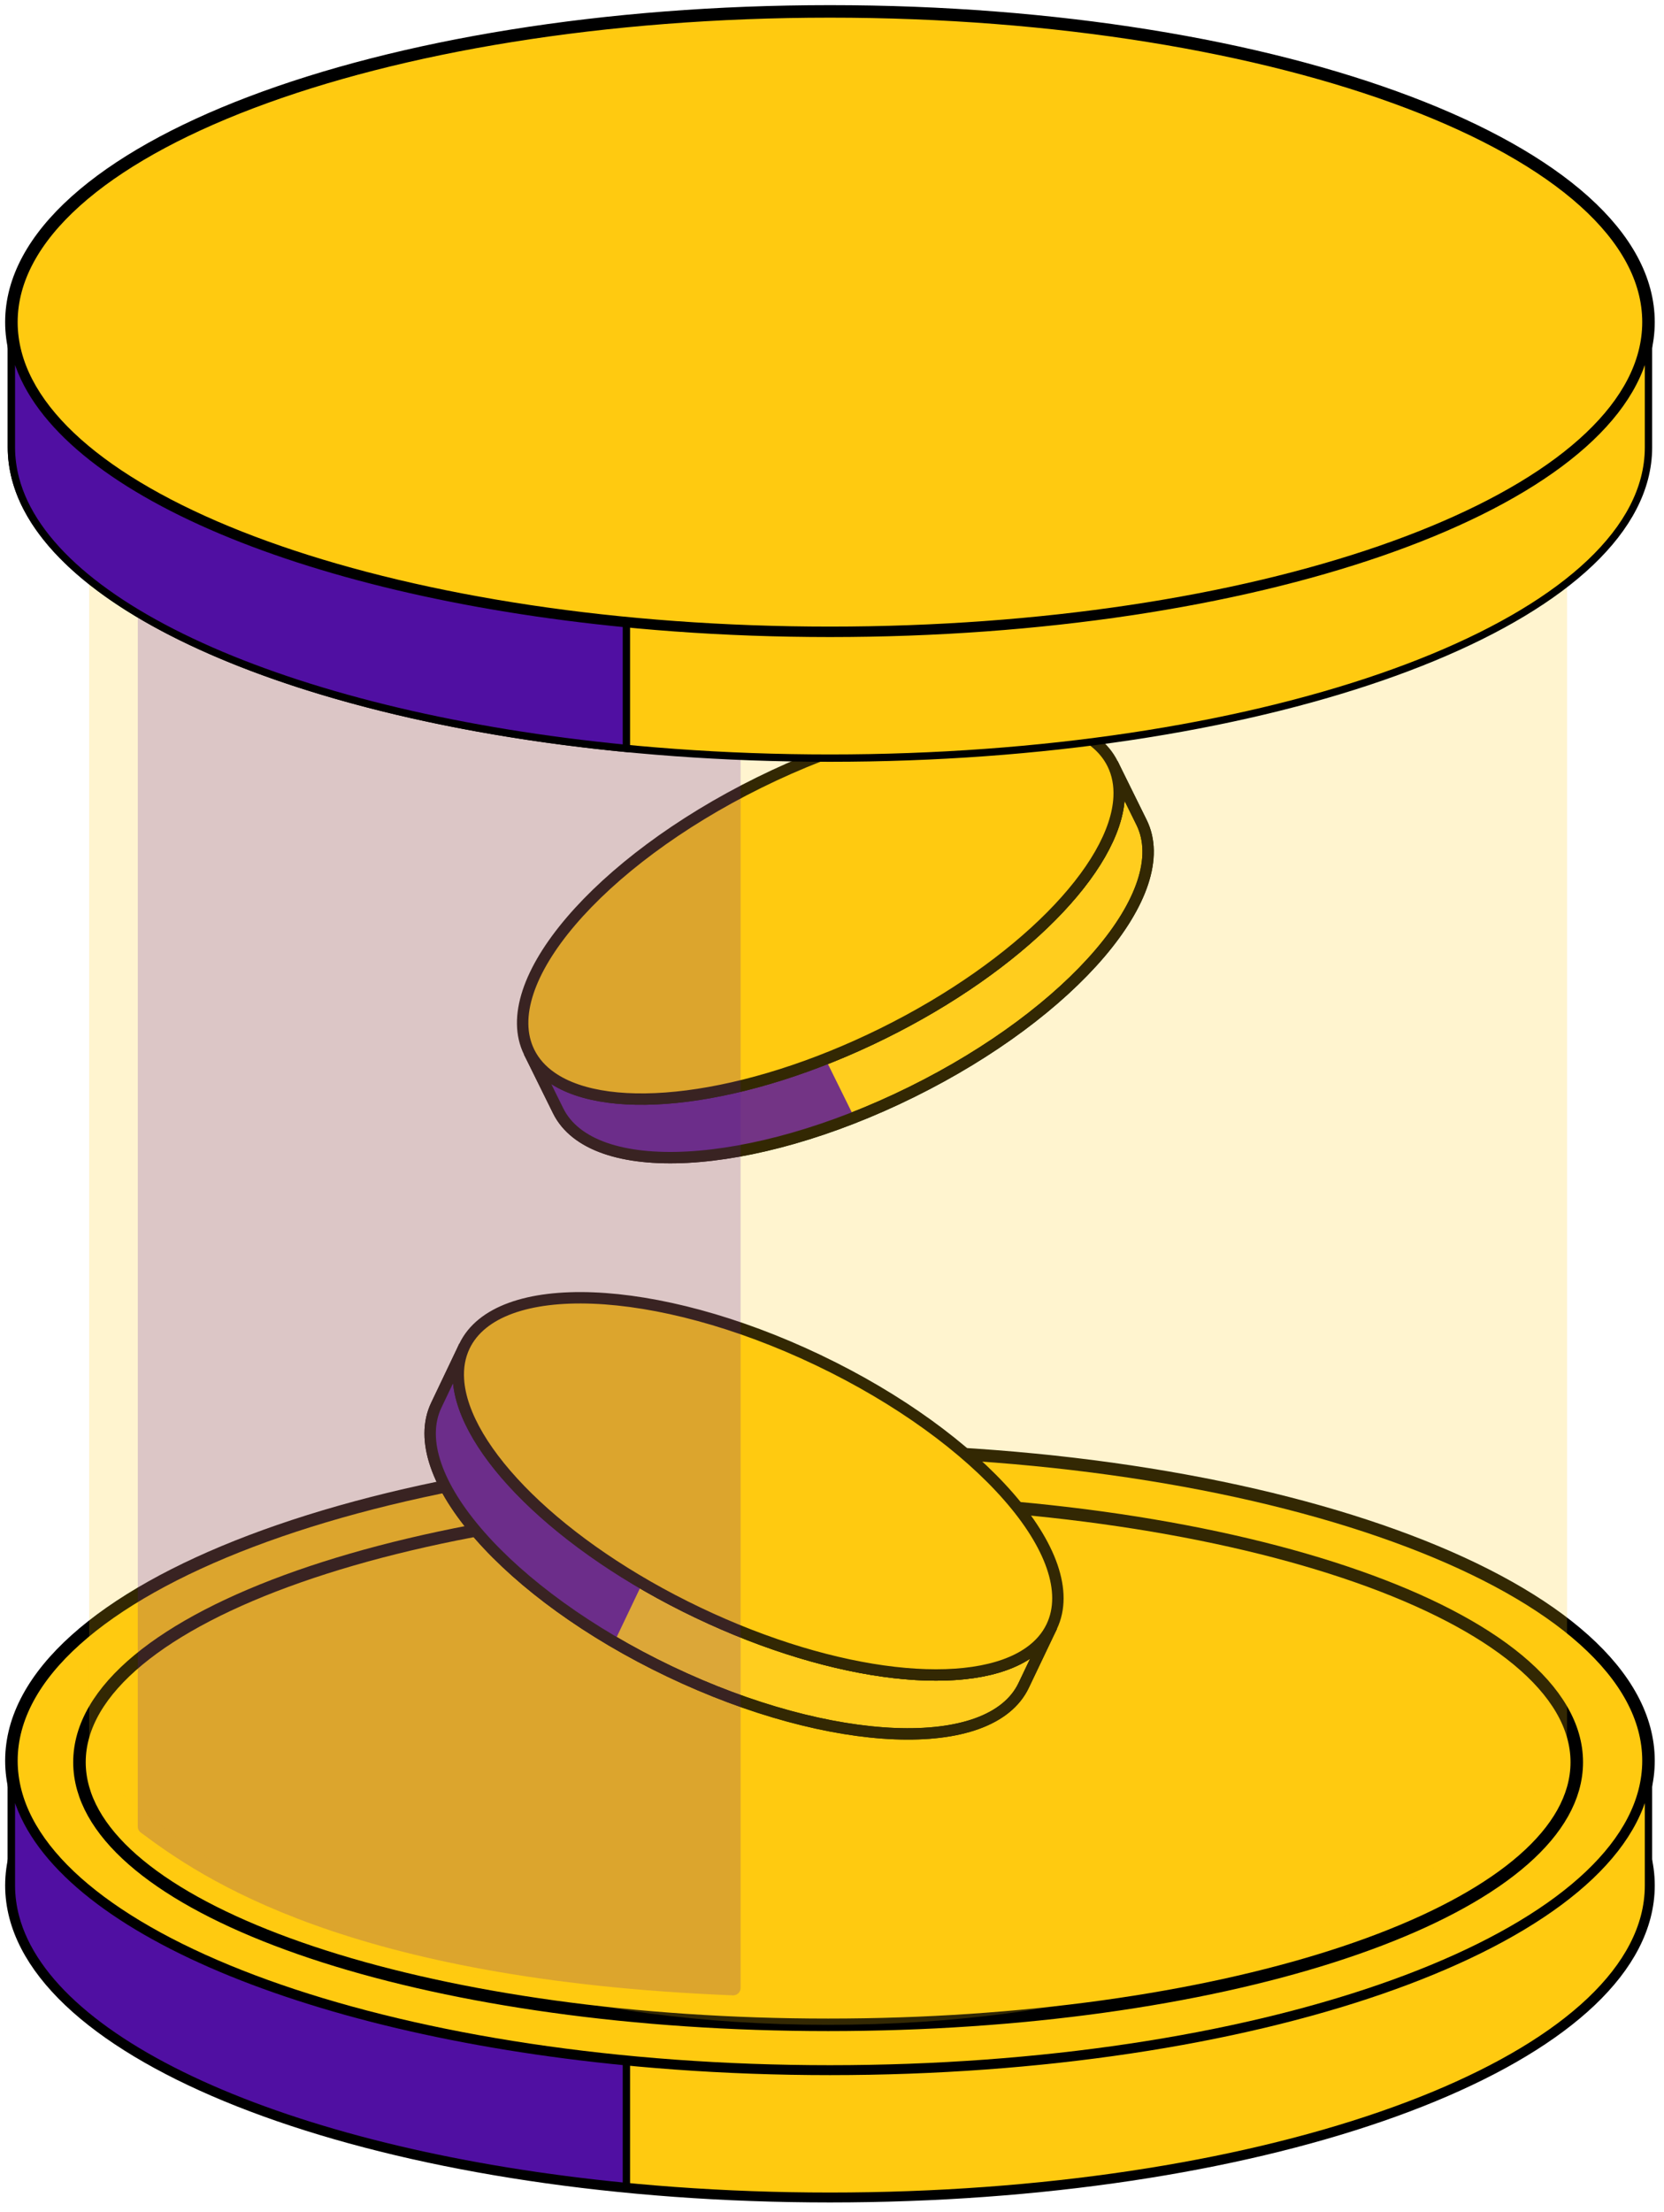 <svg width="146" height="194" viewBox="0 0 146 194" fill="none" xmlns="http://www.w3.org/2000/svg">
<g id="Group 14539">
<g id="Group">
<path id="Vector" d="M144.64 165.366C144.64 166.287 144.517 167.203 144.283 168.098C140.671 181.865 110.057 192.618 72.82 192.618C35.584 192.618 4.97 181.865 1.357 168.098C1.123 167.203 1.001 166.287 1.001 165.366C1.001 150.318 33.153 138.113 72.82 138.113C112.487 138.113 144.64 150.318 144.64 165.366Z" fill="#500FA2" stroke="black" stroke-width="1.098" stroke-miterlimit="10" stroke-linecap="round"/>
</g>
<g id="Group_2">
<path id="Vector_2" d="M144.64 154.426C144.64 155.347 144.517 156.262 144.283 157.158C140.671 170.925 110.057 181.678 72.82 181.678C35.584 181.678 4.97 170.925 1.357 157.158C1.123 156.262 1.001 155.347 1.001 154.426C1.001 139.378 33.153 127.173 72.82 127.173C112.487 127.173 144.64 139.378 144.64 154.426Z" fill="#FFCA10" stroke="black" stroke-width="1.098" stroke-miterlimit="10" stroke-linecap="round"/>
<path id="Vector_3" d="M138.347 154.556C138.347 155.335 138.235 156.108 138.021 156.865C134.717 168.5 106.717 177.589 72.66 177.589C38.603 177.589 10.602 168.5 7.299 156.865C7.084 156.108 6.972 155.335 6.972 154.556C6.972 141.837 36.38 131.522 72.66 131.522C108.94 131.522 138.347 141.837 138.347 154.556Z" fill="#FFCA10" stroke="black" stroke-width="1.098" stroke-miterlimit="10" stroke-linecap="round"/>
</g>
<g id="Vector_4">
<path d="M144.282 168.099C144.517 167.204 144.639 166.288 144.639 165.367V154.426C144.639 155.348 144.517 156.263 144.282 157.158C140.67 170.925 110.056 181.678 72.82 181.678C35.583 181.678 4.969 170.925 1.357 157.158C1.123 156.263 1 155.348 1 154.426V165.367C1 166.288 1.123 167.204 1.357 168.099C4.969 181.866 35.583 192.619 72.82 192.619C110.056 192.619 140.67 181.866 144.282 168.099Z" fill="#FFCA10"/>
<path d="M144.282 168.099C144.517 167.204 144.639 166.288 144.639 165.367V154.426C144.639 155.348 144.517 156.263 144.282 157.158C140.67 170.925 110.056 181.678 72.82 181.678C35.583 181.678 4.969 170.925 1.357 157.158C1.123 156.263 1 155.348 1 154.426V165.367C1 166.288 1.123 167.204 1.357 168.099C4.969 181.866 35.583 192.619 72.82 192.619C110.056 192.619 140.67 181.866 144.282 168.099Z" stroke="black" stroke-width="0.644" stroke-miterlimit="10" stroke-linecap="round"/>
</g>
<path id="Vector_5" d="M1 165.367C1 166.288 1.123 167.204 1.357 168.099C4.371 179.586 26.185 188.975 54.96 191.77V180.829C26.185 178.035 4.371 168.646 1.357 157.158C1.123 156.263 1 155.348 1 154.426V165.367Z" fill="#500FA2" stroke="black" stroke-width="0.644" stroke-miterlimit="10" stroke-linecap="round"/>
<g id="Group_3">
<g id="Group 14537">
<path id="Vector_6" d="M92.281 142.656C91.857 143.543 91.197 144.295 90.34 144.902C85.306 148.481 73.384 147.233 61.228 141.434C49.073 135.636 40.609 127.159 40.223 120.994C40.155 119.946 40.324 118.96 40.747 118.072L38.282 123.24C35.365 129.355 44.534 139.814 58.763 146.602C72.993 153.39 86.898 153.939 89.815 147.823L92.281 142.656Z" fill="#FFCE22" stroke="black"/>
<path id="Vector_7" d="M56.359 138.859C46.864 133.311 40.555 126.297 40.223 120.994C40.155 119.946 40.324 118.96 40.747 118.072L38.282 123.24C35.713 128.625 42.516 137.378 53.894 144.027L56.359 138.859Z" fill="#500FA3"/>
<path id="Vector_8" d="M92.281 142.656C91.857 143.543 91.197 144.295 90.34 144.902C85.306 148.481 73.384 147.233 61.228 141.434C49.073 135.636 40.609 127.159 40.223 120.994C40.155 119.946 40.324 118.96 40.747 118.072L38.282 123.24C35.365 129.355 44.534 139.814 58.763 146.602C72.993 153.39 86.898 153.939 89.815 147.823L92.281 142.656Z" stroke="black"/>
<path id="Vector_9" d="M71.792 119.29C57.563 112.502 43.661 111.962 40.747 118.072C40.324 118.959 40.155 119.946 40.223 120.994C40.608 127.158 49.073 135.636 61.228 141.434C73.383 147.233 85.305 148.481 90.34 144.901C91.197 144.295 91.857 143.543 92.28 142.655C95.195 136.546 86.021 126.078 71.792 119.29Z" fill="#FFCA10" stroke="black"/>
</g>
<g id="Group 14538">
<path id="Vector_10" d="M97.626 66.999C98.061 67.881 98.244 68.865 98.19 69.913C97.888 76.083 89.533 84.678 77.458 90.642C65.383 96.606 53.486 98.013 48.404 94.502C47.538 93.908 46.868 93.165 46.432 92.283L48.968 97.417C51.968 103.492 65.858 102.757 79.993 95.775C94.129 88.794 103.162 78.208 100.161 72.133L97.626 66.999Z" fill="#FFCE22" stroke="black"/>
<path id="Vector_11" d="M72.422 92.875C62.19 96.903 52.776 97.522 48.404 94.502C47.538 93.908 46.868 93.165 46.432 92.283L48.968 97.417C51.61 102.766 62.696 102.835 74.957 98.009L72.422 92.875Z" fill="#500FA3"/>
<path id="Vector_12" d="M97.626 66.999C98.061 67.881 98.244 68.865 98.19 69.913C97.888 76.083 89.533 84.678 77.458 90.642C65.383 96.606 53.486 98.013 48.404 94.502C47.538 93.908 46.868 93.165 46.432 92.283L48.968 97.417C51.968 103.492 65.858 102.757 79.993 95.775C94.129 88.794 103.162 78.208 100.161 72.133L97.626 66.999Z" stroke="black"/>
<path id="Vector_13" d="M66.593 68.644C52.458 75.625 43.435 86.214 46.432 92.283C46.868 93.165 47.538 93.908 48.404 94.502C53.486 98.013 65.383 96.606 77.458 90.642C89.533 84.678 97.888 76.083 98.19 69.914C98.243 68.865 98.061 67.881 97.626 66.999C94.628 60.93 80.728 61.663 66.593 68.644Z" fill="#FFCA10" stroke="black"/>
</g>
<path id="Rectangle 1275" opacity="0.2" d="M7.825 26.593H137.494V154.555C137.494 154.555 117.446 177.589 72.659 177.589C27.872 177.589 7.825 154.555 7.825 154.555V26.593Z" fill="#FFCA10"/>
<path id="Rectangle 1276" opacity="0.2" d="M12.09 22.118C12.09 21.762 12.379 21.474 12.734 21.474H64.338C64.693 21.474 64.981 21.762 64.981 22.118V174.361C64.981 174.726 64.668 175.018 64.304 175.003C30.395 173.65 17.59 164.638 12.342 160.716C12.18 160.594 12.09 160.408 12.09 160.205V22.118Z" fill="#500FA2"/>
<g id="Group_4">
<path id="Vector_14" d="M144.639 28.253C144.639 29.174 144.517 30.089 144.282 30.985C140.67 44.752 110.056 55.505 72.82 55.505C35.583 55.505 4.969 44.752 1.357 30.985C1.123 30.089 1 29.174 1 28.253C1 13.204 33.153 1 72.82 1C112.487 1 144.639 13.204 144.639 28.253Z" fill="#FFCA10" stroke="black" stroke-width="1.098" stroke-miterlimit="10" stroke-linecap="round"/>
<g id="Vector_15">
<path d="M144.282 41.971C144.516 41.076 144.639 40.161 144.639 39.239V28.298C144.639 29.22 144.516 30.135 144.282 31.031C140.67 44.797 110.056 55.551 72.82 55.551C35.583 55.551 4.969 44.797 1.357 31.031C1.123 30.135 1 29.22 1 28.298V39.239C1 40.161 1.123 41.076 1.357 41.971C4.969 55.738 35.583 66.491 72.82 66.491C110.056 66.491 140.67 55.738 144.282 41.971Z" fill="#FFCA10"/>
<path d="M144.282 41.971C144.516 41.076 144.639 40.161 144.639 39.239V28.298C144.639 29.22 144.516 30.135 144.282 31.031C140.67 44.797 110.056 55.551 72.82 55.551C35.583 55.551 4.969 44.797 1.357 31.031C1.123 30.135 1 29.22 1 28.298V39.239C1 40.161 1.123 41.076 1.357 41.971C4.969 55.738 35.583 66.491 72.82 66.491C110.056 66.491 140.67 55.738 144.282 41.971Z" stroke="black" stroke-width="0.644" stroke-miterlimit="10" stroke-linecap="round"/>
</g>
<path id="Vector_16" d="M1 39.239C1 40.161 1.123 41.076 1.357 41.971C4.371 53.459 26.185 62.848 54.96 65.642V54.701C26.185 51.907 4.371 42.518 1.357 31.031C1.123 30.135 1 29.22 1 28.298V39.239Z" fill="#500FA2" stroke="black" stroke-width="0.644" stroke-miterlimit="10" stroke-linecap="round"/>
</g>
</g>
</g>
</svg>
